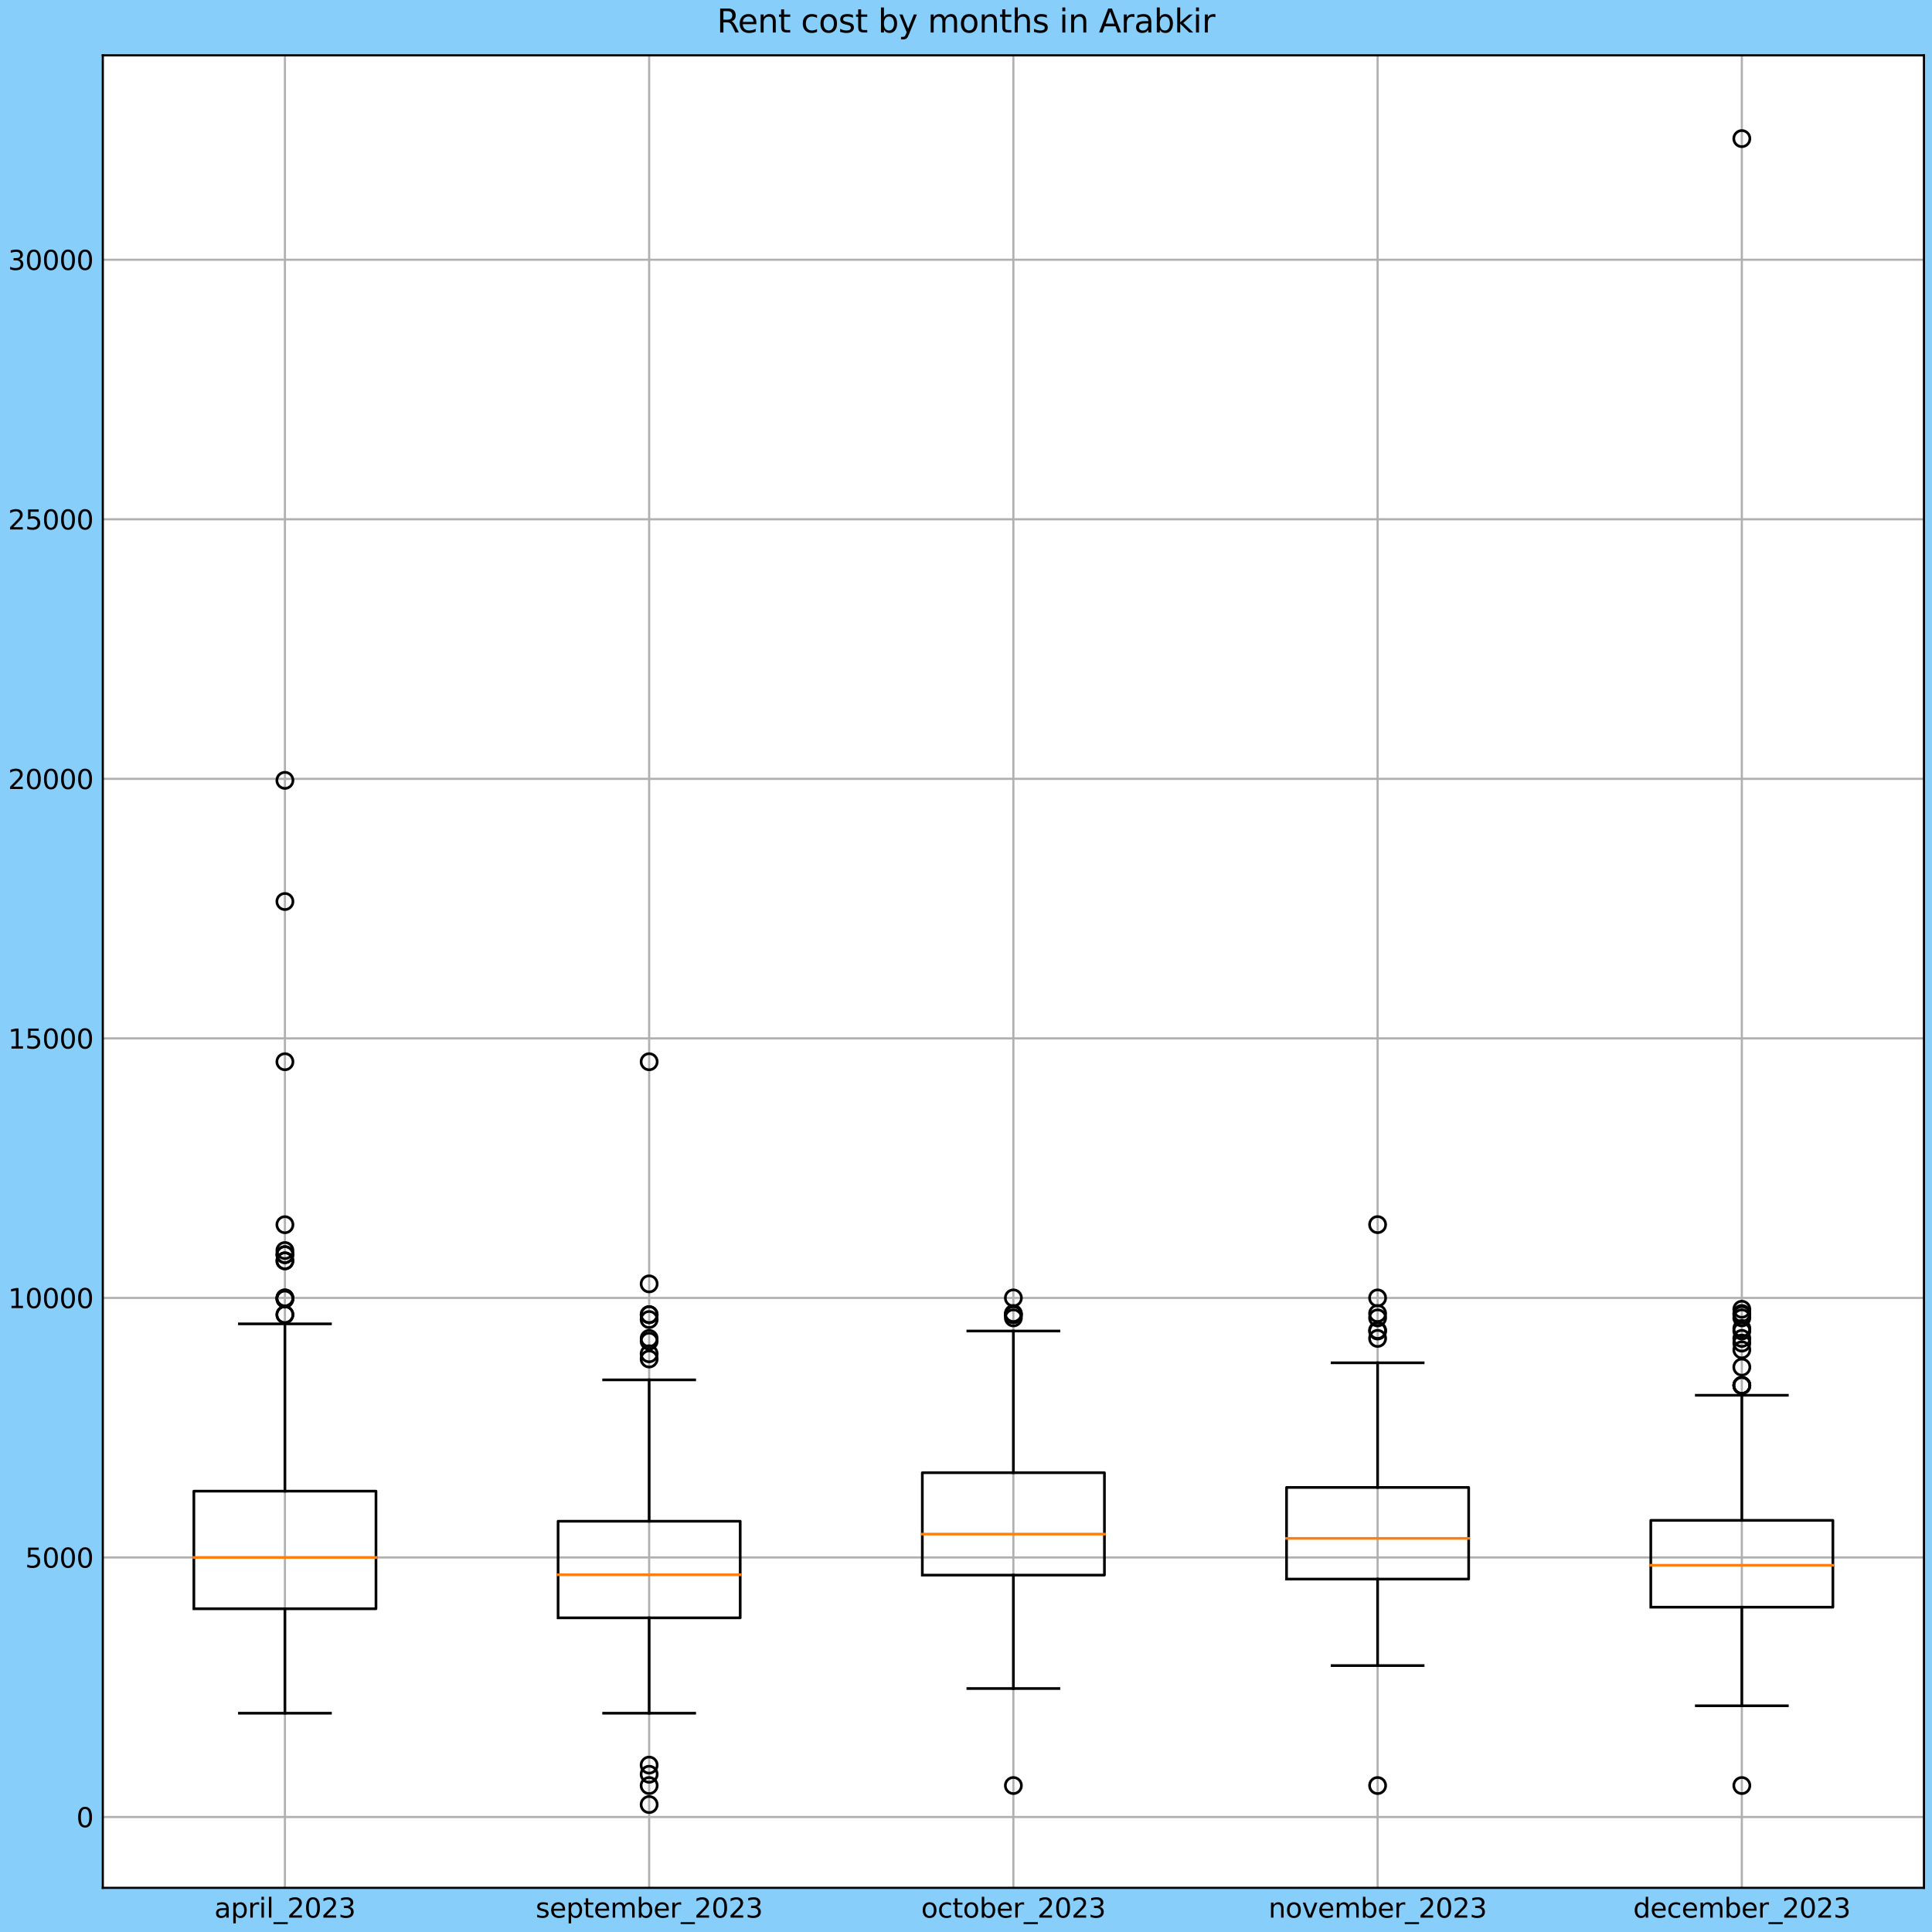 <?xml version="1.0" encoding="utf-8" standalone="no"?>
<!DOCTYPE svg PUBLIC "-//W3C//DTD SVG 1.1//EN"
  "http://www.w3.org/Graphics/SVG/1.1/DTD/svg11.dtd">
<svg xmlns:xlink="http://www.w3.org/1999/xlink" width="720pt" height="720pt" viewBox="0 0 720 720" xmlns="http://www.w3.org/2000/svg" version="1.1">
 <defs>
  <style type="text/css">*{stroke-linejoin: round; stroke-linecap: butt}</style>
 </defs>
 <g id="figure_1">
  <g id="patch_1">
   <path d="M 0 720 
L 720 720 
L 720 0 
L 0 0 
z
" style="fill: #87cefa"/>
  </g>
  <g id="axes_1">
   <g id="patch_2">
    <path d="M 38.313 703.544 
L 717 703.544 
L 717 20.614 
L 38.313 20.614 
z
" style="fill: #ffffff"/>
   </g>
   <g id="matplotlib.axis_1">
    <g id="xtick_1">
     <g id="line2d_1">
      <path d="M 106.181 703.544 
L 106.181 20.614 
" clip-path="url(#pfe2b24b00f)" style="fill: none; stroke: #b0b0b0; stroke-width: 0.8; stroke-linecap: square"/>
     </g>
     <g id="line2d_2"/>
     <g id="text_1">
      <!-- april_2023 -->
      <g transform="translate(79.885 714.642)scale(0.1 -0.1)">
       <defs>
        <path id="DejaVuSans-61" d="M 2194 1759 
Q 1497 1759 1228 1600 
Q 959 1441 959 1056 
Q 959 750 1161 570 
Q 1363 391 1709 391 
Q 2188 391 2477 730 
Q 2766 1069 2766 1631 
L 2766 1759 
L 2194 1759 
z
M 3341 1997 
L 3341 0 
L 2766 0 
L 2766 531 
Q 2569 213 2275 61 
Q 1981 -91 1556 -91 
Q 1019 -91 701 211 
Q 384 513 384 1019 
Q 384 1609 779 1909 
Q 1175 2209 1959 2209 
L 2766 2209 
L 2766 2266 
Q 2766 2663 2505 2880 
Q 2244 3097 1772 3097 
Q 1472 3097 1187 3025 
Q 903 2953 641 2809 
L 641 3341 
Q 956 3463 1253 3523 
Q 1550 3584 1831 3584 
Q 2591 3584 2966 3190 
Q 3341 2797 3341 1997 
z
" transform="scale(0.016)"/>
        <path id="DejaVuSans-70" d="M 1159 525 
L 1159 -1331 
L 581 -1331 
L 581 3500 
L 1159 3500 
L 1159 2969 
Q 1341 3281 1617 3432 
Q 1894 3584 2278 3584 
Q 2916 3584 3314 3078 
Q 3713 2572 3713 1747 
Q 3713 922 3314 415 
Q 2916 -91 2278 -91 
Q 1894 -91 1617 61 
Q 1341 213 1159 525 
z
M 3116 1747 
Q 3116 2381 2855 2742 
Q 2594 3103 2138 3103 
Q 1681 3103 1420 2742 
Q 1159 2381 1159 1747 
Q 1159 1113 1420 752 
Q 1681 391 2138 391 
Q 2594 391 2855 752 
Q 3116 1113 3116 1747 
z
" transform="scale(0.016)"/>
        <path id="DejaVuSans-72" d="M 2631 2963 
Q 2534 3019 2420 3045 
Q 2306 3072 2169 3072 
Q 1681 3072 1420 2755 
Q 1159 2438 1159 1844 
L 1159 0 
L 581 0 
L 581 3500 
L 1159 3500 
L 1159 2956 
Q 1341 3275 1631 3429 
Q 1922 3584 2338 3584 
Q 2397 3584 2469 3576 
Q 2541 3569 2628 3553 
L 2631 2963 
z
" transform="scale(0.016)"/>
        <path id="DejaVuSans-69" d="M 603 3500 
L 1178 3500 
L 1178 0 
L 603 0 
L 603 3500 
z
M 603 4863 
L 1178 4863 
L 1178 4134 
L 603 4134 
L 603 4863 
z
" transform="scale(0.016)"/>
        <path id="DejaVuSans-6c" d="M 603 4863 
L 1178 4863 
L 1178 0 
L 603 0 
L 603 4863 
z
" transform="scale(0.016)"/>
        <path id="DejaVuSans-5f" d="M 3263 -1063 
L 3263 -1509 
L -63 -1509 
L -63 -1063 
L 3263 -1063 
z
" transform="scale(0.016)"/>
        <path id="DejaVuSans-32" d="M 1228 531 
L 3431 531 
L 3431 0 
L 469 0 
L 469 531 
Q 828 903 1448 1529 
Q 2069 2156 2228 2338 
Q 2531 2678 2651 2914 
Q 2772 3150 2772 3378 
Q 2772 3750 2511 3984 
Q 2250 4219 1831 4219 
Q 1534 4219 1204 4116 
Q 875 4013 500 3803 
L 500 4441 
Q 881 4594 1212 4672 
Q 1544 4750 1819 4750 
Q 2544 4750 2975 4387 
Q 3406 4025 3406 3419 
Q 3406 3131 3298 2873 
Q 3191 2616 2906 2266 
Q 2828 2175 2409 1742 
Q 1991 1309 1228 531 
z
" transform="scale(0.016)"/>
        <path id="DejaVuSans-30" d="M 2034 4250 
Q 1547 4250 1301 3770 
Q 1056 3291 1056 2328 
Q 1056 1369 1301 889 
Q 1547 409 2034 409 
Q 2525 409 2770 889 
Q 3016 1369 3016 2328 
Q 3016 3291 2770 3770 
Q 2525 4250 2034 4250 
z
M 2034 4750 
Q 2819 4750 3233 4129 
Q 3647 3509 3647 2328 
Q 3647 1150 3233 529 
Q 2819 -91 2034 -91 
Q 1250 -91 836 529 
Q 422 1150 422 2328 
Q 422 3509 836 4129 
Q 1250 4750 2034 4750 
z
" transform="scale(0.016)"/>
        <path id="DejaVuSans-33" d="M 2597 2516 
Q 3050 2419 3304 2112 
Q 3559 1806 3559 1356 
Q 3559 666 3084 287 
Q 2609 -91 1734 -91 
Q 1441 -91 1130 -33 
Q 819 25 488 141 
L 488 750 
Q 750 597 1062 519 
Q 1375 441 1716 441 
Q 2309 441 2620 675 
Q 2931 909 2931 1356 
Q 2931 1769 2642 2001 
Q 2353 2234 1838 2234 
L 1294 2234 
L 1294 2753 
L 1863 2753 
Q 2328 2753 2575 2939 
Q 2822 3125 2822 3475 
Q 2822 3834 2567 4026 
Q 2313 4219 1838 4219 
Q 1578 4219 1281 4162 
Q 984 4106 628 3988 
L 628 4550 
Q 988 4650 1302 4700 
Q 1616 4750 1894 4750 
Q 2613 4750 3031 4423 
Q 3450 4097 3450 3541 
Q 3450 3153 3228 2886 
Q 3006 2619 2597 2516 
z
" transform="scale(0.016)"/>
       </defs>
       <use xlink:href="#DejaVuSans-61"/>
       <use xlink:href="#DejaVuSans-70" x="61.279"/>
       <use xlink:href="#DejaVuSans-72" x="124.756"/>
       <use xlink:href="#DejaVuSans-69" x="165.869"/>
       <use xlink:href="#DejaVuSans-6c" x="193.652"/>
       <use xlink:href="#DejaVuSans-5f" x="221.436"/>
       <use xlink:href="#DejaVuSans-32" x="271.436"/>
       <use xlink:href="#DejaVuSans-30" x="335.059"/>
       <use xlink:href="#DejaVuSans-32" x="398.682"/>
       <use xlink:href="#DejaVuSans-33" x="462.305"/>
      </g>
     </g>
    </g>
    <g id="xtick_2">
     <g id="line2d_3">
      <path d="M 241.919 703.544 
L 241.919 20.614 
" clip-path="url(#pfe2b24b00f)" style="fill: none; stroke: #b0b0b0; stroke-width: 0.8; stroke-linecap: square"/>
     </g>
     <g id="line2d_4"/>
     <g id="text_2">
      <!-- september_2023 -->
      <g transform="translate(199.625 714.642)scale(0.1 -0.1)">
       <defs>
        <path id="DejaVuSans-73" d="M 2834 3397 
L 2834 2853 
Q 2591 2978 2328 3040 
Q 2066 3103 1784 3103 
Q 1356 3103 1142 2972 
Q 928 2841 928 2578 
Q 928 2378 1081 2264 
Q 1234 2150 1697 2047 
L 1894 2003 
Q 2506 1872 2764 1633 
Q 3022 1394 3022 966 
Q 3022 478 2636 193 
Q 2250 -91 1575 -91 
Q 1294 -91 989 -36 
Q 684 19 347 128 
L 347 722 
Q 666 556 975 473 
Q 1284 391 1588 391 
Q 1994 391 2212 530 
Q 2431 669 2431 922 
Q 2431 1156 2273 1281 
Q 2116 1406 1581 1522 
L 1381 1569 
Q 847 1681 609 1914 
Q 372 2147 372 2553 
Q 372 3047 722 3315 
Q 1072 3584 1716 3584 
Q 2034 3584 2315 3537 
Q 2597 3491 2834 3397 
z
" transform="scale(0.016)"/>
        <path id="DejaVuSans-65" d="M 3597 1894 
L 3597 1613 
L 953 1613 
Q 991 1019 1311 708 
Q 1631 397 2203 397 
Q 2534 397 2845 478 
Q 3156 559 3463 722 
L 3463 178 
Q 3153 47 2828 -22 
Q 2503 -91 2169 -91 
Q 1331 -91 842 396 
Q 353 884 353 1716 
Q 353 2575 817 3079 
Q 1281 3584 2069 3584 
Q 2775 3584 3186 3129 
Q 3597 2675 3597 1894 
z
M 3022 2063 
Q 3016 2534 2758 2815 
Q 2500 3097 2075 3097 
Q 1594 3097 1305 2825 
Q 1016 2553 972 2059 
L 3022 2063 
z
" transform="scale(0.016)"/>
        <path id="DejaVuSans-74" d="M 1172 4494 
L 1172 3500 
L 2356 3500 
L 2356 3053 
L 1172 3053 
L 1172 1153 
Q 1172 725 1289 603 
Q 1406 481 1766 481 
L 2356 481 
L 2356 0 
L 1766 0 
Q 1100 0 847 248 
Q 594 497 594 1153 
L 594 3053 
L 172 3053 
L 172 3500 
L 594 3500 
L 594 4494 
L 1172 4494 
z
" transform="scale(0.016)"/>
        <path id="DejaVuSans-6d" d="M 3328 2828 
Q 3544 3216 3844 3400 
Q 4144 3584 4550 3584 
Q 5097 3584 5394 3201 
Q 5691 2819 5691 2113 
L 5691 0 
L 5113 0 
L 5113 2094 
Q 5113 2597 4934 2840 
Q 4756 3084 4391 3084 
Q 3944 3084 3684 2787 
Q 3425 2491 3425 1978 
L 3425 0 
L 2847 0 
L 2847 2094 
Q 2847 2600 2669 2842 
Q 2491 3084 2119 3084 
Q 1678 3084 1418 2786 
Q 1159 2488 1159 1978 
L 1159 0 
L 581 0 
L 581 3500 
L 1159 3500 
L 1159 2956 
Q 1356 3278 1631 3431 
Q 1906 3584 2284 3584 
Q 2666 3584 2933 3390 
Q 3200 3197 3328 2828 
z
" transform="scale(0.016)"/>
        <path id="DejaVuSans-62" d="M 3116 1747 
Q 3116 2381 2855 2742 
Q 2594 3103 2138 3103 
Q 1681 3103 1420 2742 
Q 1159 2381 1159 1747 
Q 1159 1113 1420 752 
Q 1681 391 2138 391 
Q 2594 391 2855 752 
Q 3116 1113 3116 1747 
z
M 1159 2969 
Q 1341 3281 1617 3432 
Q 1894 3584 2278 3584 
Q 2916 3584 3314 3078 
Q 3713 2572 3713 1747 
Q 3713 922 3314 415 
Q 2916 -91 2278 -91 
Q 1894 -91 1617 61 
Q 1341 213 1159 525 
L 1159 0 
L 581 0 
L 581 4863 
L 1159 4863 
L 1159 2969 
z
" transform="scale(0.016)"/>
       </defs>
       <use xlink:href="#DejaVuSans-73"/>
       <use xlink:href="#DejaVuSans-65" x="52.1"/>
       <use xlink:href="#DejaVuSans-70" x="113.623"/>
       <use xlink:href="#DejaVuSans-74" x="177.1"/>
       <use xlink:href="#DejaVuSans-65" x="216.309"/>
       <use xlink:href="#DejaVuSans-6d" x="277.832"/>
       <use xlink:href="#DejaVuSans-62" x="375.244"/>
       <use xlink:href="#DejaVuSans-65" x="438.721"/>
       <use xlink:href="#DejaVuSans-72" x="500.244"/>
       <use xlink:href="#DejaVuSans-5f" x="541.357"/>
       <use xlink:href="#DejaVuSans-32" x="591.357"/>
       <use xlink:href="#DejaVuSans-30" x="654.98"/>
       <use xlink:href="#DejaVuSans-32" x="718.604"/>
       <use xlink:href="#DejaVuSans-33" x="782.227"/>
      </g>
     </g>
    </g>
    <g id="xtick_3">
     <g id="line2d_5">
      <path d="M 377.656 703.544 
L 377.656 20.614 
" clip-path="url(#pfe2b24b00f)" style="fill: none; stroke: #b0b0b0; stroke-width: 0.8; stroke-linecap: square"/>
     </g>
     <g id="line2d_6"/>
     <g id="text_3">
      <!-- october_2023 -->
      <g transform="translate(343.297 714.642)scale(0.1 -0.1)">
       <defs>
        <path id="DejaVuSans-6f" d="M 1959 3097 
Q 1497 3097 1228 2736 
Q 959 2375 959 1747 
Q 959 1119 1226 758 
Q 1494 397 1959 397 
Q 2419 397 2687 759 
Q 2956 1122 2956 1747 
Q 2956 2369 2687 2733 
Q 2419 3097 1959 3097 
z
M 1959 3584 
Q 2709 3584 3137 3096 
Q 3566 2609 3566 1747 
Q 3566 888 3137 398 
Q 2709 -91 1959 -91 
Q 1206 -91 779 398 
Q 353 888 353 1747 
Q 353 2609 779 3096 
Q 1206 3584 1959 3584 
z
" transform="scale(0.016)"/>
        <path id="DejaVuSans-63" d="M 3122 3366 
L 3122 2828 
Q 2878 2963 2633 3030 
Q 2388 3097 2138 3097 
Q 1578 3097 1268 2742 
Q 959 2388 959 1747 
Q 959 1106 1268 751 
Q 1578 397 2138 397 
Q 2388 397 2633 464 
Q 2878 531 3122 666 
L 3122 134 
Q 2881 22 2623 -34 
Q 2366 -91 2075 -91 
Q 1284 -91 818 406 
Q 353 903 353 1747 
Q 353 2603 823 3093 
Q 1294 3584 2113 3584 
Q 2378 3584 2631 3529 
Q 2884 3475 3122 3366 
z
" transform="scale(0.016)"/>
       </defs>
       <use xlink:href="#DejaVuSans-6f"/>
       <use xlink:href="#DejaVuSans-63" x="61.182"/>
       <use xlink:href="#DejaVuSans-74" x="116.162"/>
       <use xlink:href="#DejaVuSans-6f" x="155.371"/>
       <use xlink:href="#DejaVuSans-62" x="216.553"/>
       <use xlink:href="#DejaVuSans-65" x="280.029"/>
       <use xlink:href="#DejaVuSans-72" x="341.553"/>
       <use xlink:href="#DejaVuSans-5f" x="382.666"/>
       <use xlink:href="#DejaVuSans-32" x="432.666"/>
       <use xlink:href="#DejaVuSans-30" x="496.289"/>
       <use xlink:href="#DejaVuSans-32" x="559.912"/>
       <use xlink:href="#DejaVuSans-33" x="623.535"/>
      </g>
     </g>
    </g>
    <g id="xtick_4">
     <g id="line2d_7">
      <path d="M 513.394 703.544 
L 513.394 20.614 
" clip-path="url(#pfe2b24b00f)" style="fill: none; stroke: #b0b0b0; stroke-width: 0.8; stroke-linecap: square"/>
     </g>
     <g id="line2d_8"/>
     <g id="text_4">
      <!-- november_2023 -->
      <g transform="translate(472.728 714.642)scale(0.1 -0.1)">
       <defs>
        <path id="DejaVuSans-6e" d="M 3513 2113 
L 3513 0 
L 2938 0 
L 2938 2094 
Q 2938 2591 2744 2837 
Q 2550 3084 2163 3084 
Q 1697 3084 1428 2787 
Q 1159 2491 1159 1978 
L 1159 0 
L 581 0 
L 581 3500 
L 1159 3500 
L 1159 2956 
Q 1366 3272 1645 3428 
Q 1925 3584 2291 3584 
Q 2894 3584 3203 3211 
Q 3513 2838 3513 2113 
z
" transform="scale(0.016)"/>
        <path id="DejaVuSans-76" d="M 191 3500 
L 800 3500 
L 1894 563 
L 2988 3500 
L 3597 3500 
L 2284 0 
L 1503 0 
L 191 3500 
z
" transform="scale(0.016)"/>
       </defs>
       <use xlink:href="#DejaVuSans-6e"/>
       <use xlink:href="#DejaVuSans-6f" x="63.379"/>
       <use xlink:href="#DejaVuSans-76" x="124.561"/>
       <use xlink:href="#DejaVuSans-65" x="183.74"/>
       <use xlink:href="#DejaVuSans-6d" x="245.264"/>
       <use xlink:href="#DejaVuSans-62" x="342.676"/>
       <use xlink:href="#DejaVuSans-65" x="406.152"/>
       <use xlink:href="#DejaVuSans-72" x="467.676"/>
       <use xlink:href="#DejaVuSans-5f" x="508.789"/>
       <use xlink:href="#DejaVuSans-32" x="558.789"/>
       <use xlink:href="#DejaVuSans-30" x="622.412"/>
       <use xlink:href="#DejaVuSans-32" x="686.035"/>
       <use xlink:href="#DejaVuSans-33" x="749.658"/>
      </g>
     </g>
    </g>
    <g id="xtick_5">
     <g id="line2d_9">
      <path d="M 649.131 703.544 
L 649.131 20.614 
" clip-path="url(#pfe2b24b00f)" style="fill: none; stroke: #b0b0b0; stroke-width: 0.8; stroke-linecap: square"/>
     </g>
     <g id="line2d_10"/>
     <g id="text_5">
      <!-- december_2023 -->
      <g transform="translate(608.653 714.642)scale(0.1 -0.1)">
       <defs>
        <path id="DejaVuSans-64" d="M 2906 2969 
L 2906 4863 
L 3481 4863 
L 3481 0 
L 2906 0 
L 2906 525 
Q 2725 213 2448 61 
Q 2172 -91 1784 -91 
Q 1150 -91 751 415 
Q 353 922 353 1747 
Q 353 2572 751 3078 
Q 1150 3584 1784 3584 
Q 2172 3584 2448 3432 
Q 2725 3281 2906 2969 
z
M 947 1747 
Q 947 1113 1208 752 
Q 1469 391 1925 391 
Q 2381 391 2643 752 
Q 2906 1113 2906 1747 
Q 2906 2381 2643 2742 
Q 2381 3103 1925 3103 
Q 1469 3103 1208 2742 
Q 947 2381 947 1747 
z
" transform="scale(0.016)"/>
       </defs>
       <use xlink:href="#DejaVuSans-64"/>
       <use xlink:href="#DejaVuSans-65" x="63.477"/>
       <use xlink:href="#DejaVuSans-63" x="125"/>
       <use xlink:href="#DejaVuSans-65" x="179.98"/>
       <use xlink:href="#DejaVuSans-6d" x="241.504"/>
       <use xlink:href="#DejaVuSans-62" x="338.916"/>
       <use xlink:href="#DejaVuSans-65" x="402.393"/>
       <use xlink:href="#DejaVuSans-72" x="463.916"/>
       <use xlink:href="#DejaVuSans-5f" x="505.029"/>
       <use xlink:href="#DejaVuSans-32" x="555.029"/>
       <use xlink:href="#DejaVuSans-30" x="618.652"/>
       <use xlink:href="#DejaVuSans-32" x="682.275"/>
       <use xlink:href="#DejaVuSans-33" x="745.898"/>
      </g>
     </g>
    </g>
   </g>
   <g id="matplotlib.axis_2">
    <g id="ytick_1">
     <g id="line2d_11">
      <path d="M 38.313 677.144 
L 717 677.144 
" clip-path="url(#pfe2b24b00f)" style="fill: none; stroke: #b0b0b0; stroke-width: 0.8; stroke-linecap: square"/>
     </g>
     <g id="line2d_12"/>
     <g id="text_6">
      <!-- 0 -->
      <g transform="translate(28.45 680.943)scale(0.1 -0.1)">
       <use xlink:href="#DejaVuSans-30"/>
      </g>
     </g>
    </g>
    <g id="ytick_2">
     <g id="line2d_13">
      <path d="M 38.313 580.419 
L 717 580.419 
" clip-path="url(#pfe2b24b00f)" style="fill: none; stroke: #b0b0b0; stroke-width: 0.8; stroke-linecap: square"/>
     </g>
     <g id="line2d_14"/>
     <g id="text_7">
      <!-- 5000 -->
      <g transform="translate(9.363 584.218)scale(0.1 -0.1)">
       <defs>
        <path id="DejaVuSans-35" d="M 691 4666 
L 3169 4666 
L 3169 4134 
L 1269 4134 
L 1269 2991 
Q 1406 3038 1543 3061 
Q 1681 3084 1819 3084 
Q 2600 3084 3056 2656 
Q 3513 2228 3513 1497 
Q 3513 744 3044 326 
Q 2575 -91 1722 -91 
Q 1428 -91 1123 -41 
Q 819 9 494 109 
L 494 744 
Q 775 591 1075 516 
Q 1375 441 1709 441 
Q 2250 441 2565 725 
Q 2881 1009 2881 1497 
Q 2881 1984 2565 2268 
Q 2250 2553 1709 2553 
Q 1456 2553 1204 2497 
Q 953 2441 691 2322 
L 691 4666 
z
" transform="scale(0.016)"/>
       </defs>
       <use xlink:href="#DejaVuSans-35"/>
       <use xlink:href="#DejaVuSans-30" x="63.623"/>
       <use xlink:href="#DejaVuSans-30" x="127.246"/>
       <use xlink:href="#DejaVuSans-30" x="190.869"/>
      </g>
     </g>
    </g>
    <g id="ytick_3">
     <g id="line2d_15">
      <path d="M 38.313 483.694 
L 717 483.694 
" clip-path="url(#pfe2b24b00f)" style="fill: none; stroke: #b0b0b0; stroke-width: 0.8; stroke-linecap: square"/>
     </g>
     <g id="line2d_16"/>
     <g id="text_8">
      <!-- 10000 -->
      <g transform="translate(3 487.494)scale(0.1 -0.1)">
       <defs>
        <path id="DejaVuSans-31" d="M 794 531 
L 1825 531 
L 1825 4091 
L 703 3866 
L 703 4441 
L 1819 4666 
L 2450 4666 
L 2450 531 
L 3481 531 
L 3481 0 
L 794 0 
L 794 531 
z
" transform="scale(0.016)"/>
       </defs>
       <use xlink:href="#DejaVuSans-31"/>
       <use xlink:href="#DejaVuSans-30" x="63.623"/>
       <use xlink:href="#DejaVuSans-30" x="127.246"/>
       <use xlink:href="#DejaVuSans-30" x="190.869"/>
       <use xlink:href="#DejaVuSans-30" x="254.492"/>
      </g>
     </g>
    </g>
    <g id="ytick_4">
     <g id="line2d_17">
      <path d="M 38.313 386.97 
L 717 386.97 
" clip-path="url(#pfe2b24b00f)" style="fill: none; stroke: #b0b0b0; stroke-width: 0.8; stroke-linecap: square"/>
     </g>
     <g id="line2d_18"/>
     <g id="text_9">
      <!-- 15000 -->
      <g transform="translate(3 390.769)scale(0.1 -0.1)">
       <use xlink:href="#DejaVuSans-31"/>
       <use xlink:href="#DejaVuSans-35" x="63.623"/>
       <use xlink:href="#DejaVuSans-30" x="127.246"/>
       <use xlink:href="#DejaVuSans-30" x="190.869"/>
       <use xlink:href="#DejaVuSans-30" x="254.492"/>
      </g>
     </g>
    </g>
    <g id="ytick_5">
     <g id="line2d_19">
      <path d="M 38.313 290.245 
L 717 290.245 
" clip-path="url(#pfe2b24b00f)" style="fill: none; stroke: #b0b0b0; stroke-width: 0.8; stroke-linecap: square"/>
     </g>
     <g id="line2d_20"/>
     <g id="text_10">
      <!-- 20000 -->
      <g transform="translate(3 294.044)scale(0.1 -0.1)">
       <use xlink:href="#DejaVuSans-32"/>
       <use xlink:href="#DejaVuSans-30" x="63.623"/>
       <use xlink:href="#DejaVuSans-30" x="127.246"/>
       <use xlink:href="#DejaVuSans-30" x="190.869"/>
       <use xlink:href="#DejaVuSans-30" x="254.492"/>
      </g>
     </g>
    </g>
    <g id="ytick_6">
     <g id="line2d_21">
      <path d="M 38.313 193.52 
L 717 193.52 
" clip-path="url(#pfe2b24b00f)" style="fill: none; stroke: #b0b0b0; stroke-width: 0.8; stroke-linecap: square"/>
     </g>
     <g id="line2d_22"/>
     <g id="text_11">
      <!-- 25000 -->
      <g transform="translate(3 197.319)scale(0.1 -0.1)">
       <use xlink:href="#DejaVuSans-32"/>
       <use xlink:href="#DejaVuSans-35" x="63.623"/>
       <use xlink:href="#DejaVuSans-30" x="127.246"/>
       <use xlink:href="#DejaVuSans-30" x="190.869"/>
       <use xlink:href="#DejaVuSans-30" x="254.492"/>
      </g>
     </g>
    </g>
    <g id="ytick_7">
     <g id="line2d_23">
      <path d="M 38.313 96.795 
L 717 96.795 
" clip-path="url(#pfe2b24b00f)" style="fill: none; stroke: #b0b0b0; stroke-width: 0.8; stroke-linecap: square"/>
     </g>
     <g id="line2d_24"/>
     <g id="text_12">
      <!-- 30000 -->
      <g transform="translate(3 100.594)scale(0.1 -0.1)">
       <use xlink:href="#DejaVuSans-33"/>
       <use xlink:href="#DejaVuSans-30" x="63.623"/>
       <use xlink:href="#DejaVuSans-30" x="127.246"/>
       <use xlink:href="#DejaVuSans-30" x="190.869"/>
       <use xlink:href="#DejaVuSans-30" x="254.492"/>
      </g>
     </g>
    </g>
   </g>
   <g id="line2d_25">
    <path d="M 72.247 599.542 
L 140.116 599.542 
L 140.116 555.712 
L 72.247 555.712 
L 72.247 599.542 
" clip-path="url(#pfe2b24b00f)" style="fill: none; stroke: #000000; stroke-linecap: square"/>
   </g>
   <g id="line2d_26">
    <path d="M 106.181 599.542 
L 106.181 638.454 
" clip-path="url(#pfe2b24b00f)" style="fill: none; stroke: #000000; stroke-linecap: square"/>
   </g>
   <g id="line2d_27">
    <path d="M 106.181 555.712 
L 106.181 493.367 
" clip-path="url(#pfe2b24b00f)" style="fill: none; stroke: #000000; stroke-linecap: square"/>
   </g>
   <g id="line2d_28">
    <path d="M 89.214 638.454 
L 123.149 638.454 
" clip-path="url(#pfe2b24b00f)" style="fill: none; stroke: #000000; stroke-linecap: square"/>
   </g>
   <g id="line2d_29">
    <path d="M 89.214 493.367 
L 123.149 493.367 
" clip-path="url(#pfe2b24b00f)" style="fill: none; stroke: #000000; stroke-linecap: square"/>
   </g>
   <g id="line2d_30">
    <defs>
     <path id="m841c3ebb0e" d="M 0 3 
C 0.796 3 1.559 2.684 2.121 2.121 
C 2.684 1.559 3 0.796 3 0 
C 3 -0.796 2.684 -1.559 2.121 -2.121 
C 1.559 -2.684 0.796 -3 0 -3 
C -0.796 -3 -1.559 -2.684 -2.121 -2.121 
C -2.684 -1.559 -3 -0.796 -3 0 
C -3 0.796 -2.684 1.559 -2.121 2.121 
C -1.559 2.684 -0.796 3 0 3 
z
" style="stroke: #000000"/>
    </defs>
    <g clip-path="url(#pfe2b24b00f)">
     <use xlink:href="#m841c3ebb0e" x="106.181" y="469.877" style="fill-opacity: 0; stroke: #000000"/>
     <use xlink:href="#m841c3ebb0e" x="106.181" y="469.877" style="fill-opacity: 0; stroke: #000000"/>
     <use xlink:href="#m841c3ebb0e" x="106.181" y="483.694" style="fill-opacity: 0; stroke: #000000"/>
     <use xlink:href="#m841c3ebb0e" x="106.181" y="395.675" style="fill-opacity: 0; stroke: #000000"/>
     <use xlink:href="#m841c3ebb0e" x="106.181" y="489.935" style="fill-opacity: 0; stroke: #000000"/>
     <use xlink:href="#m841c3ebb0e" x="106.181" y="467.574" style="fill-opacity: 0; stroke: #000000"/>
     <use xlink:href="#m841c3ebb0e" x="106.181" y="489.935" style="fill-opacity: 0; stroke: #000000"/>
     <use xlink:href="#m841c3ebb0e" x="106.181" y="483.694" style="fill-opacity: 0; stroke: #000000"/>
     <use xlink:href="#m841c3ebb0e" x="106.181" y="290.814" style="fill-opacity: 0; stroke: #000000"/>
     <use xlink:href="#m841c3ebb0e" x="106.181" y="466.042" style="fill-opacity: 0; stroke: #000000"/>
     <use xlink:href="#m841c3ebb0e" x="106.181" y="467.574" style="fill-opacity: 0; stroke: #000000"/>
     <use xlink:href="#m841c3ebb0e" x="106.181" y="456.413" style="fill-opacity: 0; stroke: #000000"/>
     <use xlink:href="#m841c3ebb0e" x="106.181" y="484.137" style="fill-opacity: 0; stroke: #000000"/>
     <use xlink:href="#m841c3ebb0e" x="106.181" y="483.924" style="fill-opacity: 0; stroke: #000000"/>
     <use xlink:href="#m841c3ebb0e" x="106.181" y="335.969" style="fill-opacity: 0; stroke: #000000"/>
    </g>
   </g>
   <g id="line2d_31">
    <path d="M 207.984 602.926 
L 275.853 602.926 
L 275.853 566.923 
L 207.984 566.923 
L 207.984 602.926 
" clip-path="url(#pfe2b24b00f)" style="fill: none; stroke: #000000; stroke-linecap: square"/>
   </g>
   <g id="line2d_32">
    <path d="M 241.919 602.926 
L 241.919 638.454 
" clip-path="url(#pfe2b24b00f)" style="fill: none; stroke: #000000; stroke-linecap: square"/>
   </g>
   <g id="line2d_33">
    <path d="M 241.919 566.923 
L 241.919 514.239 
" clip-path="url(#pfe2b24b00f)" style="fill: none; stroke: #000000; stroke-linecap: square"/>
   </g>
   <g id="line2d_34">
    <path d="M 224.952 638.454 
L 258.886 638.454 
" clip-path="url(#pfe2b24b00f)" style="fill: none; stroke: #000000; stroke-linecap: square"/>
   </g>
   <g id="line2d_35">
    <path d="M 224.952 514.239 
L 258.886 514.239 
" clip-path="url(#pfe2b24b00f)" style="fill: none; stroke: #000000; stroke-linecap: square"/>
   </g>
   <g id="line2d_36">
    <g clip-path="url(#pfe2b24b00f)">
     <use xlink:href="#m841c3ebb0e" x="241.919" y="661.213" style="fill-opacity: 0; stroke: #000000"/>
     <use xlink:href="#m841c3ebb0e" x="241.919" y="665.42" style="fill-opacity: 0; stroke: #000000"/>
     <use xlink:href="#m841c3ebb0e" x="241.919" y="672.501" style="fill-opacity: 0; stroke: #000000"/>
     <use xlink:href="#m841c3ebb0e" x="241.919" y="657.799" style="fill-opacity: 0; stroke: #000000"/>
     <use xlink:href="#m841c3ebb0e" x="241.919" y="478.46" style="fill-opacity: 0; stroke: #000000"/>
     <use xlink:href="#m841c3ebb0e" x="241.919" y="506.453" style="fill-opacity: 0; stroke: #000000"/>
     <use xlink:href="#m841c3ebb0e" x="241.919" y="395.675" style="fill-opacity: 0; stroke: #000000"/>
     <use xlink:href="#m841c3ebb0e" x="241.919" y="504.51" style="fill-opacity: 0; stroke: #000000"/>
     <use xlink:href="#m841c3ebb0e" x="241.919" y="498.787" style="fill-opacity: 0; stroke: #000000"/>
     <use xlink:href="#m841c3ebb0e" x="241.919" y="499.815" style="fill-opacity: 0; stroke: #000000"/>
     <use xlink:href="#m841c3ebb0e" x="241.919" y="489.935" style="fill-opacity: 0; stroke: #000000"/>
     <use xlink:href="#m841c3ebb0e" x="241.919" y="489.935" style="fill-opacity: 0; stroke: #000000"/>
     <use xlink:href="#m841c3ebb0e" x="241.919" y="491.755" style="fill-opacity: 0; stroke: #000000"/>
    </g>
   </g>
   <g id="line2d_37">
    <path d="M 343.722 587 
L 411.591 587 
L 411.591 548.836 
L 343.722 548.836 
L 343.722 587 
" clip-path="url(#pfe2b24b00f)" style="fill: none; stroke: #000000; stroke-linecap: square"/>
   </g>
   <g id="line2d_38">
    <path d="M 377.656 587 
L 377.656 629.26 
" clip-path="url(#pfe2b24b00f)" style="fill: none; stroke: #000000; stroke-linecap: square"/>
   </g>
   <g id="line2d_39">
    <path d="M 377.656 548.836 
L 377.656 496.027 
" clip-path="url(#pfe2b24b00f)" style="fill: none; stroke: #000000; stroke-linecap: square"/>
   </g>
   <g id="line2d_40">
    <path d="M 360.689 629.26 
L 394.623 629.26 
" clip-path="url(#pfe2b24b00f)" style="fill: none; stroke: #000000; stroke-linecap: square"/>
   </g>
   <g id="line2d_41">
    <path d="M 360.689 496.027 
L 394.623 496.027 
" clip-path="url(#pfe2b24b00f)" style="fill: none; stroke: #000000; stroke-linecap: square"/>
   </g>
   <g id="line2d_42">
    <g clip-path="url(#pfe2b24b00f)">
     <use xlink:href="#m841c3ebb0e" x="377.656" y="665.42" style="fill-opacity: 0; stroke: #000000"/>
     <use xlink:href="#m841c3ebb0e" x="377.656" y="489.498" style="fill-opacity: 0; stroke: #000000"/>
     <use xlink:href="#m841c3ebb0e" x="377.656" y="491.135" style="fill-opacity: 0; stroke: #000000"/>
     <use xlink:href="#m841c3ebb0e" x="377.656" y="483.694" style="fill-opacity: 0; stroke: #000000"/>
     <use xlink:href="#m841c3ebb0e" x="377.656" y="489.935" style="fill-opacity: 0; stroke: #000000"/>
     <use xlink:href="#m841c3ebb0e" x="377.656" y="489.935" style="fill-opacity: 0; stroke: #000000"/>
    </g>
   </g>
   <g id="line2d_43">
    <path d="M 479.459 588.48 
L 547.328 588.48 
L 547.328 554.319 
L 479.459 554.319 
L 479.459 588.48 
" clip-path="url(#pfe2b24b00f)" style="fill: none; stroke: #000000; stroke-linecap: square"/>
   </g>
   <g id="line2d_44">
    <path d="M 513.394 588.48 
L 513.394 620.721 
" clip-path="url(#pfe2b24b00f)" style="fill: none; stroke: #000000; stroke-linecap: square"/>
   </g>
   <g id="line2d_45">
    <path d="M 513.394 554.319 
L 513.394 507.876 
" clip-path="url(#pfe2b24b00f)" style="fill: none; stroke: #000000; stroke-linecap: square"/>
   </g>
   <g id="line2d_46">
    <path d="M 496.426 620.721 
L 530.361 620.721 
" clip-path="url(#pfe2b24b00f)" style="fill: none; stroke: #000000; stroke-linecap: square"/>
   </g>
   <g id="line2d_47">
    <path d="M 496.426 507.876 
L 530.361 507.876 
" clip-path="url(#pfe2b24b00f)" style="fill: none; stroke: #000000; stroke-linecap: square"/>
   </g>
   <g id="line2d_48">
    <g clip-path="url(#pfe2b24b00f)">
     <use xlink:href="#m841c3ebb0e" x="513.394" y="665.42" style="fill-opacity: 0; stroke: #000000"/>
     <use xlink:href="#m841c3ebb0e" x="513.394" y="456.384" style="fill-opacity: 0; stroke: #000000"/>
     <use xlink:href="#m841c3ebb0e" x="513.394" y="498.787" style="fill-opacity: 0; stroke: #000000"/>
     <use xlink:href="#m841c3ebb0e" x="513.394" y="496.027" style="fill-opacity: 0; stroke: #000000"/>
     <use xlink:href="#m841c3ebb0e" x="513.394" y="495.785" style="fill-opacity: 0; stroke: #000000"/>
     <use xlink:href="#m841c3ebb0e" x="513.394" y="483.694" style="fill-opacity: 0; stroke: #000000"/>
     <use xlink:href="#m841c3ebb0e" x="513.394" y="491.135" style="fill-opacity: 0; stroke: #000000"/>
     <use xlink:href="#m841c3ebb0e" x="513.394" y="489.498" style="fill-opacity: 0; stroke: #000000"/>
    </g>
   </g>
   <g id="line2d_49">
    <path d="M 615.197 598.952 
L 683.065 598.952 
L 683.065 566.601 
L 615.197 566.601 
L 615.197 598.952 
" clip-path="url(#pfe2b24b00f)" style="fill: none; stroke: #000000; stroke-linecap: square"/>
   </g>
   <g id="line2d_50">
    <path d="M 649.131 598.952 
L 649.131 635.691 
" clip-path="url(#pfe2b24b00f)" style="fill: none; stroke: #000000; stroke-linecap: square"/>
   </g>
   <g id="line2d_51">
    <path d="M 649.131 566.601 
L 649.131 519.966 
" clip-path="url(#pfe2b24b00f)" style="fill: none; stroke: #000000; stroke-linecap: square"/>
   </g>
   <g id="line2d_52">
    <path d="M 632.164 635.691 
L 666.098 635.691 
" clip-path="url(#pfe2b24b00f)" style="fill: none; stroke: #000000; stroke-linecap: square"/>
   </g>
   <g id="line2d_53">
    <path d="M 632.164 519.966 
L 666.098 519.966 
" clip-path="url(#pfe2b24b00f)" style="fill: none; stroke: #000000; stroke-linecap: square"/>
   </g>
   <g id="line2d_54">
    <g clip-path="url(#pfe2b24b00f)">
     <use xlink:href="#m841c3ebb0e" x="649.131" y="665.42" style="fill-opacity: 0; stroke: #000000"/>
     <use xlink:href="#m841c3ebb0e" x="649.131" y="516.304" style="fill-opacity: 0; stroke: #000000"/>
     <use xlink:href="#m841c3ebb0e" x="649.131" y="516.304" style="fill-opacity: 0; stroke: #000000"/>
     <use xlink:href="#m841c3ebb0e" x="649.131" y="503.039" style="fill-opacity: 0; stroke: #000000"/>
     <use xlink:href="#m841c3ebb0e" x="649.131" y="496.027" style="fill-opacity: 0; stroke: #000000"/>
     <use xlink:href="#m841c3ebb0e" x="649.131" y="495.074" style="fill-opacity: 0; stroke: #000000"/>
     <use xlink:href="#m841c3ebb0e" x="649.131" y="487.921" style="fill-opacity: 0; stroke: #000000"/>
     <use xlink:href="#m841c3ebb0e" x="649.131" y="498.787" style="fill-opacity: 0; stroke: #000000"/>
     <use xlink:href="#m841c3ebb0e" x="649.131" y="509.488" style="fill-opacity: 0; stroke: #000000"/>
     <use xlink:href="#m841c3ebb0e" x="649.131" y="489.498" style="fill-opacity: 0; stroke: #000000"/>
     <use xlink:href="#m841c3ebb0e" x="649.131" y="516.304" style="fill-opacity: 0; stroke: #000000"/>
     <use xlink:href="#m841c3ebb0e" x="649.131" y="516.304" style="fill-opacity: 0; stroke: #000000"/>
     <use xlink:href="#m841c3ebb0e" x="649.131" y="500.536" style="fill-opacity: 0; stroke: #000000"/>
     <use xlink:href="#m841c3ebb0e" x="649.131" y="489.935" style="fill-opacity: 0; stroke: #000000"/>
     <use xlink:href="#m841c3ebb0e" x="649.131" y="51.657" style="fill-opacity: 0; stroke: #000000"/>
     <use xlink:href="#m841c3ebb0e" x="649.131" y="491.135" style="fill-opacity: 0; stroke: #000000"/>
    </g>
   </g>
   <g id="line2d_55">
    <path d="M 72.247 580.419 
L 140.116 580.419 
" clip-path="url(#pfe2b24b00f)" style="fill: none; stroke: #ff7f0e; stroke-linecap: square"/>
   </g>
   <g id="line2d_56">
    <path d="M 207.984 586.868 
L 275.853 586.868 
" clip-path="url(#pfe2b24b00f)" style="fill: none; stroke: #ff7f0e; stroke-linecap: square"/>
   </g>
   <g id="line2d_57">
    <path d="M 343.722 571.713 
L 411.591 571.713 
" clip-path="url(#pfe2b24b00f)" style="fill: none; stroke: #ff7f0e; stroke-linecap: square"/>
   </g>
   <g id="line2d_58">
    <path d="M 479.459 573.307 
L 547.328 573.307 
" clip-path="url(#pfe2b24b00f)" style="fill: none; stroke: #ff7f0e; stroke-linecap: square"/>
   </g>
   <g id="line2d_59">
    <path d="M 615.197 583.321 
L 683.065 583.321 
" clip-path="url(#pfe2b24b00f)" style="fill: none; stroke: #ff7f0e; stroke-linecap: square"/>
   </g>
   <g id="patch_3">
    <path d="M 38.313 703.544 
L 38.313 20.614 
" style="fill: none; stroke: #000000; stroke-width: 0.8; stroke-linejoin: miter; stroke-linecap: square"/>
   </g>
   <g id="patch_4">
    <path d="M 717 703.544 
L 717 20.614 
" style="fill: none; stroke: #000000; stroke-width: 0.8; stroke-linejoin: miter; stroke-linecap: square"/>
   </g>
   <g id="patch_5">
    <path d="M 38.313 703.544 
L 717 703.544 
" style="fill: none; stroke: #000000; stroke-width: 0.8; stroke-linejoin: miter; stroke-linecap: square"/>
   </g>
   <g id="patch_6">
    <path d="M 38.313 20.614 
L 717 20.614 
" style="fill: none; stroke: #000000; stroke-width: 0.8; stroke-linejoin: miter; stroke-linecap: square"/>
   </g>
  </g>
  <g id="text_13">
   <!-- Rent cost by months in Arabkir -->
   <g transform="translate(267.179 12.118)scale(0.12 -0.12)">
    <defs>
     <path id="DejaVuSans-52" d="M 2841 2188 
Q 3044 2119 3236 1894 
Q 3428 1669 3622 1275 
L 4263 0 
L 3584 0 
L 2988 1197 
Q 2756 1666 2539 1819 
Q 2322 1972 1947 1972 
L 1259 1972 
L 1259 0 
L 628 0 
L 628 4666 
L 2053 4666 
Q 2853 4666 3247 4331 
Q 3641 3997 3641 3322 
Q 3641 2881 3436 2590 
Q 3231 2300 2841 2188 
z
M 1259 4147 
L 1259 2491 
L 2053 2491 
Q 2509 2491 2742 2702 
Q 2975 2913 2975 3322 
Q 2975 3731 2742 3939 
Q 2509 4147 2053 4147 
L 1259 4147 
z
" transform="scale(0.016)"/>
     <path id="DejaVuSans-20" transform="scale(0.016)"/>
     <path id="DejaVuSans-79" d="M 2059 -325 
Q 1816 -950 1584 -1140 
Q 1353 -1331 966 -1331 
L 506 -1331 
L 506 -850 
L 844 -850 
Q 1081 -850 1212 -737 
Q 1344 -625 1503 -206 
L 1606 56 
L 191 3500 
L 800 3500 
L 1894 763 
L 2988 3500 
L 3597 3500 
L 2059 -325 
z
" transform="scale(0.016)"/>
     <path id="DejaVuSans-68" d="M 3513 2113 
L 3513 0 
L 2938 0 
L 2938 2094 
Q 2938 2591 2744 2837 
Q 2550 3084 2163 3084 
Q 1697 3084 1428 2787 
Q 1159 2491 1159 1978 
L 1159 0 
L 581 0 
L 581 4863 
L 1159 4863 
L 1159 2956 
Q 1366 3272 1645 3428 
Q 1925 3584 2291 3584 
Q 2894 3584 3203 3211 
Q 3513 2838 3513 2113 
z
" transform="scale(0.016)"/>
     <path id="DejaVuSans-41" d="M 2188 4044 
L 1331 1722 
L 3047 1722 
L 2188 4044 
z
M 1831 4666 
L 2547 4666 
L 4325 0 
L 3669 0 
L 3244 1197 
L 1141 1197 
L 716 0 
L 50 0 
L 1831 4666 
z
" transform="scale(0.016)"/>
     <path id="DejaVuSans-6b" d="M 581 4863 
L 1159 4863 
L 1159 1991 
L 2875 3500 
L 3609 3500 
L 1753 1863 
L 3688 0 
L 2938 0 
L 1159 1709 
L 1159 0 
L 581 0 
L 581 4863 
z
" transform="scale(0.016)"/>
    </defs>
    <use xlink:href="#DejaVuSans-52"/>
    <use xlink:href="#DejaVuSans-65" x="64.982"/>
    <use xlink:href="#DejaVuSans-6e" x="126.506"/>
    <use xlink:href="#DejaVuSans-74" x="189.885"/>
    <use xlink:href="#DejaVuSans-20" x="229.094"/>
    <use xlink:href="#DejaVuSans-63" x="260.881"/>
    <use xlink:href="#DejaVuSans-6f" x="315.861"/>
    <use xlink:href="#DejaVuSans-73" x="377.043"/>
    <use xlink:href="#DejaVuSans-74" x="429.143"/>
    <use xlink:href="#DejaVuSans-20" x="468.352"/>
    <use xlink:href="#DejaVuSans-62" x="500.139"/>
    <use xlink:href="#DejaVuSans-79" x="563.615"/>
    <use xlink:href="#DejaVuSans-20" x="622.795"/>
    <use xlink:href="#DejaVuSans-6d" x="654.582"/>
    <use xlink:href="#DejaVuSans-6f" x="751.994"/>
    <use xlink:href="#DejaVuSans-6e" x="813.176"/>
    <use xlink:href="#DejaVuSans-74" x="876.555"/>
    <use xlink:href="#DejaVuSans-68" x="915.764"/>
    <use xlink:href="#DejaVuSans-73" x="979.143"/>
    <use xlink:href="#DejaVuSans-20" x="1031.242"/>
    <use xlink:href="#DejaVuSans-69" x="1063.029"/>
    <use xlink:href="#DejaVuSans-6e" x="1090.812"/>
    <use xlink:href="#DejaVuSans-20" x="1154.191"/>
    <use xlink:href="#DejaVuSans-41" x="1185.979"/>
    <use xlink:href="#DejaVuSans-72" x="1254.387"/>
    <use xlink:href="#DejaVuSans-61" x="1295.5"/>
    <use xlink:href="#DejaVuSans-62" x="1356.779"/>
    <use xlink:href="#DejaVuSans-6b" x="1420.256"/>
    <use xlink:href="#DejaVuSans-69" x="1478.166"/>
    <use xlink:href="#DejaVuSans-72" x="1505.949"/>
   </g>
  </g>
 </g>
 <defs>
  <clipPath id="pfe2b24b00f">
   <rect x="38.313" y="20.614" width="678.687" height="682.929"/>
  </clipPath>
 </defs>
</svg>
